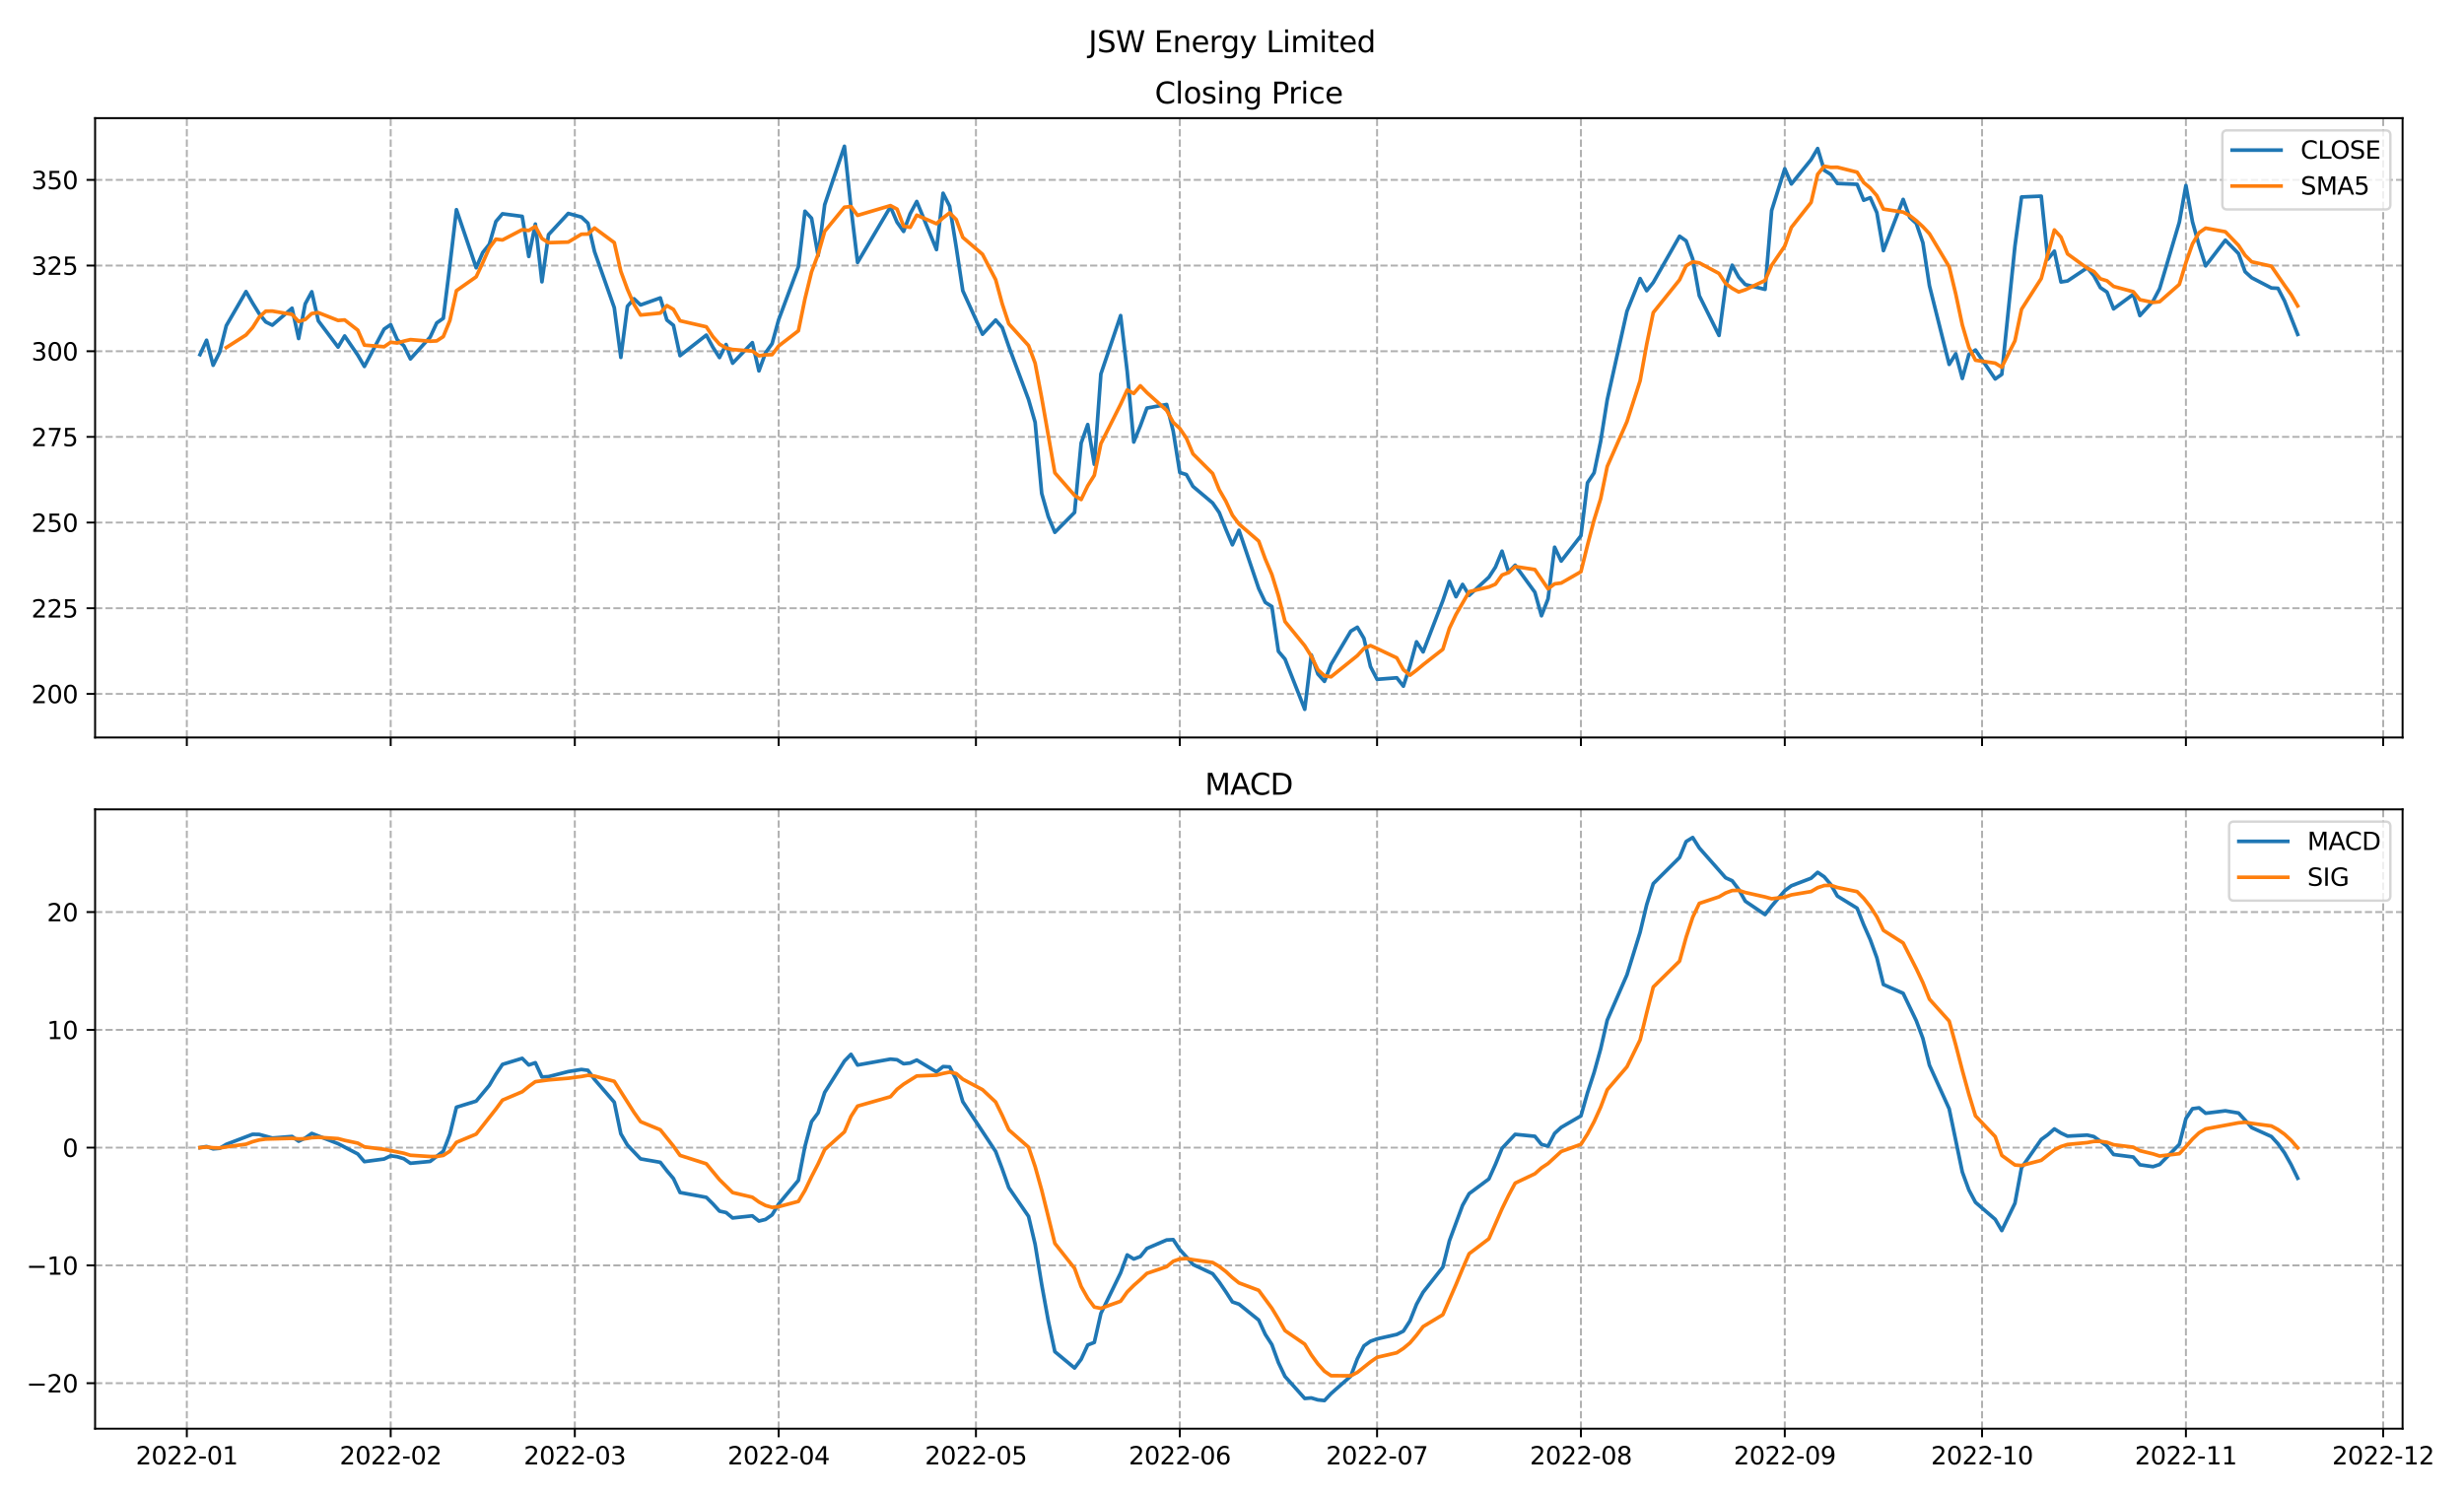 <?xml version="1.0" encoding="utf-8" standalone="no"?>
<!DOCTYPE svg PUBLIC "-//W3C//DTD SVG 1.1//EN"
  "http://www.w3.org/Graphics/SVG/1.1/DTD/svg11.dtd">
<svg xmlns:xlink="http://www.w3.org/1999/xlink" width="1008pt" height="612pt" viewBox="0 0 1008 612" xmlns="http://www.w3.org/2000/svg" version="1.1">
 <defs>
  <style type="text/css">*{stroke-linejoin: round; stroke-linecap: butt}</style>
 </defs>
 <g id="figure_1">
  <g id="patch_1">
   <path d="M 0 612 
L 1008 612 
L 1008 0 
L 0 0 
z
" style="fill: #ffffff"/>
  </g>
  <g id="axes_1">
   <g id="patch_2">
    <path d="M 38.905 301.718 
L 982.876 301.718 
L 982.876 48.332 
L 38.905 48.332 
z
" style="fill: #ffffff"/>
   </g>
   <g id="matplotlib.axis_1">
    <g id="xtick_1">
     <g id="line2d_1">
      <path d="M 76.432 301.718 
L 76.432 48.332 
" clip-path="url(#pa325828140)" style="fill: none; stroke-dasharray: 2.96,1.28; stroke-dashoffset: 0; stroke: #b0b0b0; stroke-width: 0.8"/>
     </g>
     <g id="line2d_2">
      <defs>
       <path id="mb62a721811" d="M 0 0 
L 0 3.5 
" style="stroke: #000000; stroke-width: 0.8"/>
      </defs>
      <g>
       <use xlink:href="#mb62a721811" x="76.432" y="301.718" style="stroke: #000000; stroke-width: 0.8"/>
      </g>
     </g>
    </g>
    <g id="xtick_2">
     <g id="line2d_3">
      <path d="M 159.827 301.718 
L 159.827 48.332 
" clip-path="url(#pa325828140)" style="fill: none; stroke-dasharray: 2.96,1.28; stroke-dashoffset: 0; stroke: #b0b0b0; stroke-width: 0.8"/>
     </g>
     <g id="line2d_4">
      <g>
       <use xlink:href="#mb62a721811" x="159.827" y="301.718" style="stroke: #000000; stroke-width: 0.8"/>
      </g>
     </g>
    </g>
    <g id="xtick_3">
     <g id="line2d_5">
      <path d="M 235.151 301.718 
L 235.151 48.332 
" clip-path="url(#pa325828140)" style="fill: none; stroke-dasharray: 2.96,1.28; stroke-dashoffset: 0; stroke: #b0b0b0; stroke-width: 0.8"/>
     </g>
     <g id="line2d_6">
      <g>
       <use xlink:href="#mb62a721811" x="235.151" y="301.718" style="stroke: #000000; stroke-width: 0.8"/>
      </g>
     </g>
    </g>
    <g id="xtick_4">
     <g id="line2d_7">
      <path d="M 318.545 301.718 
L 318.545 48.332 
" clip-path="url(#pa325828140)" style="fill: none; stroke-dasharray: 2.96,1.28; stroke-dashoffset: 0; stroke: #b0b0b0; stroke-width: 0.8"/>
     </g>
     <g id="line2d_8">
      <g>
       <use xlink:href="#mb62a721811" x="318.545" y="301.718" style="stroke: #000000; stroke-width: 0.8"/>
      </g>
     </g>
    </g>
    <g id="xtick_5">
     <g id="line2d_9">
      <path d="M 399.249 301.718 
L 399.249 48.332 
" clip-path="url(#pa325828140)" style="fill: none; stroke-dasharray: 2.96,1.28; stroke-dashoffset: 0; stroke: #b0b0b0; stroke-width: 0.8"/>
     </g>
     <g id="line2d_10">
      <g>
       <use xlink:href="#mb62a721811" x="399.249" y="301.718" style="stroke: #000000; stroke-width: 0.8"/>
      </g>
     </g>
    </g>
    <g id="xtick_6">
     <g id="line2d_11">
      <path d="M 482.644 301.718 
L 482.644 48.332 
" clip-path="url(#pa325828140)" style="fill: none; stroke-dasharray: 2.96,1.28; stroke-dashoffset: 0; stroke: #b0b0b0; stroke-width: 0.8"/>
     </g>
     <g id="line2d_12">
      <g>
       <use xlink:href="#mb62a721811" x="482.644" y="301.718" style="stroke: #000000; stroke-width: 0.8"/>
      </g>
     </g>
    </g>
    <g id="xtick_7">
     <g id="line2d_13">
      <path d="M 563.348 301.718 
L 563.348 48.332 
" clip-path="url(#pa325828140)" style="fill: none; stroke-dasharray: 2.96,1.28; stroke-dashoffset: 0; stroke: #b0b0b0; stroke-width: 0.8"/>
     </g>
     <g id="line2d_14">
      <g>
       <use xlink:href="#mb62a721811" x="563.348" y="301.718" style="stroke: #000000; stroke-width: 0.8"/>
      </g>
     </g>
    </g>
    <g id="xtick_8">
     <g id="line2d_15">
      <path d="M 646.743 301.718 
L 646.743 48.332 
" clip-path="url(#pa325828140)" style="fill: none; stroke-dasharray: 2.96,1.28; stroke-dashoffset: 0; stroke: #b0b0b0; stroke-width: 0.8"/>
     </g>
     <g id="line2d_16">
      <g>
       <use xlink:href="#mb62a721811" x="646.743" y="301.718" style="stroke: #000000; stroke-width: 0.8"/>
      </g>
     </g>
    </g>
    <g id="xtick_9">
     <g id="line2d_17">
      <path d="M 730.137 301.718 
L 730.137 48.332 
" clip-path="url(#pa325828140)" style="fill: none; stroke-dasharray: 2.96,1.28; stroke-dashoffset: 0; stroke: #b0b0b0; stroke-width: 0.8"/>
     </g>
     <g id="line2d_18">
      <g>
       <use xlink:href="#mb62a721811" x="730.137" y="301.718" style="stroke: #000000; stroke-width: 0.8"/>
      </g>
     </g>
    </g>
    <g id="xtick_10">
     <g id="line2d_19">
      <path d="M 810.841 301.718 
L 810.841 48.332 
" clip-path="url(#pa325828140)" style="fill: none; stroke-dasharray: 2.96,1.28; stroke-dashoffset: 0; stroke: #b0b0b0; stroke-width: 0.8"/>
     </g>
     <g id="line2d_20">
      <g>
       <use xlink:href="#mb62a721811" x="810.841" y="301.718" style="stroke: #000000; stroke-width: 0.8"/>
      </g>
     </g>
    </g>
    <g id="xtick_11">
     <g id="line2d_21">
      <path d="M 894.236 301.718 
L 894.236 48.332 
" clip-path="url(#pa325828140)" style="fill: none; stroke-dasharray: 2.96,1.28; stroke-dashoffset: 0; stroke: #b0b0b0; stroke-width: 0.8"/>
     </g>
     <g id="line2d_22">
      <g>
       <use xlink:href="#mb62a721811" x="894.236" y="301.718" style="stroke: #000000; stroke-width: 0.8"/>
      </g>
     </g>
    </g>
    <g id="xtick_12">
     <g id="line2d_23">
      <path d="M 974.94 301.718 
L 974.94 48.332 
" clip-path="url(#pa325828140)" style="fill: none; stroke-dasharray: 2.96,1.28; stroke-dashoffset: 0; stroke: #b0b0b0; stroke-width: 0.8"/>
     </g>
     <g id="line2d_24">
      <g>
       <use xlink:href="#mb62a721811" x="974.94" y="301.718" style="stroke: #000000; stroke-width: 0.8"/>
      </g>
     </g>
    </g>
   </g>
   <g id="matplotlib.axis_2">
    <g id="ytick_1">
     <g id="line2d_25">
      <path d="M 38.905 283.891 
L 982.876 283.891 
" clip-path="url(#pa325828140)" style="fill: none; stroke-dasharray: 2.96,1.28; stroke-dashoffset: 0; stroke: #b0b0b0; stroke-width: 0.8"/>
     </g>
     <g id="line2d_26">
      <defs>
       <path id="m6c774c3998" d="M 0 0 
L -3.5 0 
" style="stroke: #000000; stroke-width: 0.8"/>
      </defs>
      <g>
       <use xlink:href="#m6c774c3998" x="38.905" y="283.891" style="stroke: #000000; stroke-width: 0.8"/>
      </g>
     </g>
     <g id="text_1">
      <!-- 200 -->
      <g transform="translate(12.817 287.69)scale(0.1 -0.1)">
       <defs>
        <path id="DejaVuSans-32" d="M 1228 531 
L 3431 531 
L 3431 0 
L 469 0 
L 469 531 
Q 828 903 1448 1529 
Q 2069 2156 2228 2338 
Q 2531 2678 2651 2914 
Q 2772 3150 2772 3378 
Q 2772 3750 2511 3984 
Q 2250 4219 1831 4219 
Q 1534 4219 1204 4116 
Q 875 4013 500 3803 
L 500 4441 
Q 881 4594 1212 4672 
Q 1544 4750 1819 4750 
Q 2544 4750 2975 4387 
Q 3406 4025 3406 3419 
Q 3406 3131 3298 2873 
Q 3191 2616 2906 2266 
Q 2828 2175 2409 1742 
Q 1991 1309 1228 531 
z
" transform="scale(0.016)"/>
        <path id="DejaVuSans-30" d="M 2034 4250 
Q 1547 4250 1301 3770 
Q 1056 3291 1056 2328 
Q 1056 1369 1301 889 
Q 1547 409 2034 409 
Q 2525 409 2770 889 
Q 3016 1369 3016 2328 
Q 3016 3291 2770 3770 
Q 2525 4250 2034 4250 
z
M 2034 4750 
Q 2819 4750 3233 4129 
Q 3647 3509 3647 2328 
Q 3647 1150 3233 529 
Q 2819 -91 2034 -91 
Q 1250 -91 836 529 
Q 422 1150 422 2328 
Q 422 3509 836 4129 
Q 1250 4750 2034 4750 
z
" transform="scale(0.016)"/>
       </defs>
       <use xlink:href="#DejaVuSans-32"/>
       <use xlink:href="#DejaVuSans-30" x="63.623"/>
       <use xlink:href="#DejaVuSans-30" x="127.246"/>
      </g>
     </g>
    </g>
    <g id="ytick_2">
     <g id="line2d_27">
      <path d="M 38.905 248.841 
L 982.876 248.841 
" clip-path="url(#pa325828140)" style="fill: none; stroke-dasharray: 2.96,1.28; stroke-dashoffset: 0; stroke: #b0b0b0; stroke-width: 0.8"/>
     </g>
     <g id="line2d_28">
      <g>
       <use xlink:href="#m6c774c3998" x="38.905" y="248.841" style="stroke: #000000; stroke-width: 0.8"/>
      </g>
     </g>
     <g id="text_2">
      <!-- 225 -->
      <g transform="translate(12.817 252.64)scale(0.1 -0.1)">
       <defs>
        <path id="DejaVuSans-35" d="M 691 4666 
L 3169 4666 
L 3169 4134 
L 1269 4134 
L 1269 2991 
Q 1406 3038 1543 3061 
Q 1681 3084 1819 3084 
Q 2600 3084 3056 2656 
Q 3513 2228 3513 1497 
Q 3513 744 3044 326 
Q 2575 -91 1722 -91 
Q 1428 -91 1123 -41 
Q 819 9 494 109 
L 494 744 
Q 775 591 1075 516 
Q 1375 441 1709 441 
Q 2250 441 2565 725 
Q 2881 1009 2881 1497 
Q 2881 1984 2565 2268 
Q 2250 2553 1709 2553 
Q 1456 2553 1204 2497 
Q 953 2441 691 2322 
L 691 4666 
z
" transform="scale(0.016)"/>
       </defs>
       <use xlink:href="#DejaVuSans-32"/>
       <use xlink:href="#DejaVuSans-32" x="63.623"/>
       <use xlink:href="#DejaVuSans-35" x="127.246"/>
      </g>
     </g>
    </g>
    <g id="ytick_3">
     <g id="line2d_29">
      <path d="M 38.905 213.791 
L 982.876 213.791 
" clip-path="url(#pa325828140)" style="fill: none; stroke-dasharray: 2.96,1.28; stroke-dashoffset: 0; stroke: #b0b0b0; stroke-width: 0.8"/>
     </g>
     <g id="line2d_30">
      <g>
       <use xlink:href="#m6c774c3998" x="38.905" y="213.791" style="stroke: #000000; stroke-width: 0.8"/>
      </g>
     </g>
     <g id="text_3">
      <!-- 250 -->
      <g transform="translate(12.817 217.59)scale(0.1 -0.1)">
       <use xlink:href="#DejaVuSans-32"/>
       <use xlink:href="#DejaVuSans-35" x="63.623"/>
       <use xlink:href="#DejaVuSans-30" x="127.246"/>
      </g>
     </g>
    </g>
    <g id="ytick_4">
     <g id="line2d_31">
      <path d="M 38.905 178.74 
L 982.876 178.74 
" clip-path="url(#pa325828140)" style="fill: none; stroke-dasharray: 2.96,1.28; stroke-dashoffset: 0; stroke: #b0b0b0; stroke-width: 0.8"/>
     </g>
     <g id="line2d_32">
      <g>
       <use xlink:href="#m6c774c3998" x="38.905" y="178.74" style="stroke: #000000; stroke-width: 0.8"/>
      </g>
     </g>
     <g id="text_4">
      <!-- 275 -->
      <g transform="translate(12.817 182.539)scale(0.1 -0.1)">
       <defs>
        <path id="DejaVuSans-37" d="M 525 4666 
L 3525 4666 
L 3525 4397 
L 1831 0 
L 1172 0 
L 2766 4134 
L 525 4134 
L 525 4666 
z
" transform="scale(0.016)"/>
       </defs>
       <use xlink:href="#DejaVuSans-32"/>
       <use xlink:href="#DejaVuSans-37" x="63.623"/>
       <use xlink:href="#DejaVuSans-35" x="127.246"/>
      </g>
     </g>
    </g>
    <g id="ytick_5">
     <g id="line2d_33">
      <path d="M 38.905 143.69 
L 982.876 143.69 
" clip-path="url(#pa325828140)" style="fill: none; stroke-dasharray: 2.96,1.28; stroke-dashoffset: 0; stroke: #b0b0b0; stroke-width: 0.8"/>
     </g>
     <g id="line2d_34">
      <g>
       <use xlink:href="#m6c774c3998" x="38.905" y="143.69" style="stroke: #000000; stroke-width: 0.8"/>
      </g>
     </g>
     <g id="text_5">
      <!-- 300 -->
      <g transform="translate(12.817 147.489)scale(0.1 -0.1)">
       <defs>
        <path id="DejaVuSans-33" d="M 2597 2516 
Q 3050 2419 3304 2112 
Q 3559 1806 3559 1356 
Q 3559 666 3084 287 
Q 2609 -91 1734 -91 
Q 1441 -91 1130 -33 
Q 819 25 488 141 
L 488 750 
Q 750 597 1062 519 
Q 1375 441 1716 441 
Q 2309 441 2620 675 
Q 2931 909 2931 1356 
Q 2931 1769 2642 2001 
Q 2353 2234 1838 2234 
L 1294 2234 
L 1294 2753 
L 1863 2753 
Q 2328 2753 2575 2939 
Q 2822 3125 2822 3475 
Q 2822 3834 2567 4026 
Q 2313 4219 1838 4219 
Q 1578 4219 1281 4162 
Q 984 4106 628 3988 
L 628 4550 
Q 988 4650 1302 4700 
Q 1616 4750 1894 4750 
Q 2613 4750 3031 4423 
Q 3450 4097 3450 3541 
Q 3450 3153 3228 2886 
Q 3006 2619 2597 2516 
z
" transform="scale(0.016)"/>
       </defs>
       <use xlink:href="#DejaVuSans-33"/>
       <use xlink:href="#DejaVuSans-30" x="63.623"/>
       <use xlink:href="#DejaVuSans-30" x="127.246"/>
      </g>
     </g>
    </g>
    <g id="ytick_6">
     <g id="line2d_35">
      <path d="M 38.905 108.639 
L 982.876 108.639 
" clip-path="url(#pa325828140)" style="fill: none; stroke-dasharray: 2.96,1.28; stroke-dashoffset: 0; stroke: #b0b0b0; stroke-width: 0.8"/>
     </g>
     <g id="line2d_36">
      <g>
       <use xlink:href="#m6c774c3998" x="38.905" y="108.639" style="stroke: #000000; stroke-width: 0.8"/>
      </g>
     </g>
     <g id="text_6">
      <!-- 325 -->
      <g transform="translate(12.817 112.439)scale(0.1 -0.1)">
       <use xlink:href="#DejaVuSans-33"/>
       <use xlink:href="#DejaVuSans-32" x="63.623"/>
       <use xlink:href="#DejaVuSans-35" x="127.246"/>
      </g>
     </g>
    </g>
    <g id="ytick_7">
     <g id="line2d_37">
      <path d="M 38.905 73.589 
L 982.876 73.589 
" clip-path="url(#pa325828140)" style="fill: none; stroke-dasharray: 2.96,1.28; stroke-dashoffset: 0; stroke: #b0b0b0; stroke-width: 0.8"/>
     </g>
     <g id="line2d_38">
      <g>
       <use xlink:href="#m6c774c3998" x="38.905" y="73.589" style="stroke: #000000; stroke-width: 0.8"/>
      </g>
     </g>
     <g id="text_7">
      <!-- 350 -->
      <g transform="translate(12.817 77.388)scale(0.1 -0.1)">
       <use xlink:href="#DejaVuSans-33"/>
       <use xlink:href="#DejaVuSans-35" x="63.623"/>
       <use xlink:href="#DejaVuSans-30" x="127.246"/>
      </g>
     </g>
    </g>
   </g>
   <g id="line2d_39">
    <path d="M 81.812 145.092 
L 84.503 139.203 
L 87.193 149.438 
L 89.883 144.04 
L 92.573 133.245 
L 100.643 119.295 
L 103.334 123.992 
L 106.024 128.338 
L 108.714 131.703 
L 111.404 133.035 
L 119.474 126.095 
L 122.165 138.502 
L 124.855 124.342 
L 127.545 119.365 
L 130.235 131.282 
L 138.305 142.007 
L 140.996 137.451 
L 146.376 145.302 
L 149.066 149.929 
L 157.137 134.647 
L 159.827 132.824 
L 162.517 138.993 
L 165.207 141.447 
L 167.897 146.844 
L 175.968 137.942 
L 178.658 132.123 
L 181.348 130.231 
L 184.038 108.569 
L 186.728 85.787 
L 194.799 109.551 
L 197.489 103.312 
L 200.179 99.947 
L 202.869 90.624 
L 205.559 87.469 
L 213.63 88.521 
L 216.32 104.924 
L 219.01 91.675 
L 221.7 115.299 
L 224.39 96.021 
L 232.461 87.329 
L 237.841 88.801 
L 240.531 91.325 
L 243.221 102.961 
L 251.292 125.884 
L 253.982 146.213 
L 256.672 125.323 
L 259.362 122.239 
L 262.052 124.763 
L 270.123 121.889 
L 272.813 130.932 
L 275.503 133.105 
L 278.193 145.512 
L 288.954 137.1 
L 291.644 142.078 
L 294.334 146.284 
L 297.024 140.956 
L 299.714 148.597 
L 307.785 140.185 
L 310.475 151.751 
L 313.165 144.391 
L 315.855 140.605 
L 318.545 130.791 
L 326.616 109.13 
L 329.306 86.418 
L 331.996 89.292 
L 334.686 104.574 
L 337.376 83.754 
L 345.447 59.849 
L 348.137 85.016 
L 350.827 107.378 
L 364.278 84.595 
L 366.968 90.904 
L 369.658 94.689 
L 372.348 87.469 
L 375.038 82.422 
L 383.109 102.12 
L 385.799 79.057 
L 388.489 84.385 
L 391.179 101.069 
L 393.869 118.944 
L 401.94 136.75 
L 407.32 130.932 
L 410.01 134.016 
L 412.7 141.797 
L 420.771 163.458 
L 423.461 172.782 
L 426.151 201.873 
L 428.841 211.337 
L 431.531 217.786 
L 439.602 209.655 
L 442.292 181.264 
L 444.982 173.693 
L 447.672 189.956 
L 450.362 153.013 
L 458.433 129.109 
L 461.123 151.962 
L 463.813 180.843 
L 466.503 174.254 
L 469.193 166.963 
L 477.264 165.491 
L 479.954 176.427 
L 482.644 193.321 
L 485.334 194.162 
L 488.024 198.999 
L 496.095 205.799 
L 498.785 209.725 
L 501.475 216.524 
L 504.165 222.904 
L 506.855 216.945 
L 514.926 240.779 
L 517.616 246.457 
L 520.306 248.14 
L 522.996 266.506 
L 525.686 269.661 
L 533.757 290.2 
L 536.447 267.978 
L 539.137 275.76 
L 541.827 278.774 
L 544.517 271.834 
L 552.588 258.234 
L 555.278 256.622 
L 557.968 261.179 
L 560.658 272.745 
L 563.348 277.933 
L 571.419 277.302 
L 574.109 280.737 
L 576.799 272.465 
L 579.489 262.581 
L 582.179 266.717 
L 590.25 245.756 
L 592.94 237.835 
L 595.63 244.144 
L 598.32 239.097 
L 601.01 243.583 
L 609.081 236.153 
L 611.771 232.017 
L 614.461 225.497 
L 617.151 234.05 
L 619.841 231.246 
L 627.912 242.322 
L 630.602 251.925 
L 633.292 244.985 
L 635.982 223.885 
L 638.672 229.563 
L 646.743 219.188 
L 649.433 197.527 
L 652.123 193.461 
L 654.813 180.563 
L 657.503 163.598 
L 665.574 127.356 
L 670.954 113.967 
L 673.644 118.944 
L 676.334 115.579 
L 687.095 96.652 
L 689.785 98.545 
L 692.475 105.976 
L 695.165 120.977 
L 703.236 137.241 
L 705.926 117.122 
L 708.616 108.499 
L 711.306 113.406 
L 713.996 116.421 
L 722.067 118.383 
L 724.757 86.137 
L 730.137 69.033 
L 732.827 75.272 
L 740.898 65.317 
L 743.588 60.761 
L 746.278 69.664 
L 748.968 71.346 
L 751.658 75.061 
L 759.729 75.412 
L 762.419 81.931 
L 765.109 80.88 
L 767.799 86.978 
L 770.489 102.541 
L 778.56 81.581 
L 781.25 88.941 
L 783.94 91.395 
L 786.63 99.316 
L 789.32 116.911 
L 797.391 149.088 
L 800.081 144.741 
L 802.771 154.836 
L 805.461 145.022 
L 808.151 143.199 
L 816.222 155.046 
L 818.912 153.153 
L 824.292 100.718 
L 826.982 80.599 
L 835.053 80.249 
L 837.743 106.046 
L 840.433 102.751 
L 843.123 115.369 
L 845.813 114.949 
L 853.884 109.551 
L 856.574 112.775 
L 859.264 117.682 
L 861.954 119.505 
L 864.644 126.375 
L 872.715 120.416 
L 875.405 129.109 
L 880.785 123.22 
L 883.475 118.103 
L 891.546 90.904 
L 894.236 75.902 
L 896.926 90.764 
L 899.616 100.368 
L 902.306 108.78 
L 910.377 98.265 
L 915.757 103.732 
L 918.447 111.163 
L 921.137 113.617 
L 929.208 117.823 
L 931.898 117.963 
L 934.588 123.15 
L 939.968 136.82 
L 939.968 136.82 
" clip-path="url(#pa325828140)" style="fill: none; stroke: #1f77b4; stroke-width: 1.5; stroke-linecap: square"/>
   </g>
   <g id="line2d_40">
    <path d="M 92.573 142.204 
L 100.643 137.044 
L 103.334 134.002 
L 106.024 129.782 
L 108.714 127.314 
L 111.404 127.272 
L 119.474 128.632 
L 122.165 131.534 
L 124.855 130.735 
L 127.545 128.268 
L 130.235 127.917 
L 138.305 131.1 
L 140.996 130.889 
L 146.376 135.081 
L 149.066 141.194 
L 157.137 141.867 
L 159.827 140.031 
L 162.517 140.339 
L 165.207 139.568 
L 167.897 138.951 
L 175.968 139.61 
L 178.658 139.47 
L 181.348 137.717 
L 184.038 131.142 
L 186.728 118.93 
L 194.799 113.252 
L 197.489 107.49 
L 200.179 101.433 
L 202.869 97.844 
L 205.559 98.18 
L 213.63 93.974 
L 216.32 94.297 
L 219.01 92.643 
L 221.7 97.578 
L 224.39 99.288 
L 232.461 99.05 
L 237.841 95.825 
L 240.531 95.755 
L 243.221 93.287 
L 251.292 99.26 
L 253.982 111.037 
L 256.672 118.341 
L 259.362 124.524 
L 262.052 128.885 
L 270.123 128.085 
L 272.813 125.029 
L 275.503 126.585 
L 278.193 131.24 
L 288.954 133.708 
L 291.644 137.745 
L 294.334 140.816 
L 297.024 142.386 
L 299.714 143.003 
L 307.785 143.62 
L 310.475 145.555 
L 313.165 145.176 
L 315.855 145.106 
L 318.545 141.545 
L 326.616 135.334 
L 329.306 122.267 
L 331.996 111.247 
L 334.686 104.041 
L 337.376 94.633 
L 345.447 84.777 
L 348.137 84.497 
L 350.827 88.114 
L 364.278 84.118 
L 366.968 85.548 
L 369.658 92.516 
L 372.348 93.007 
L 375.038 88.016 
L 383.109 91.521 
L 385.799 89.152 
L 388.489 87.091 
L 391.179 89.81 
L 393.869 97.115 
L 401.94 104.041 
L 407.32 114.416 
L 410.01 124.342 
L 412.7 132.488 
L 420.771 141.391 
L 423.461 148.597 
L 426.151 162.785 
L 431.531 193.447 
L 439.602 202.687 
L 442.292 204.383 
L 444.982 198.747 
L 447.672 194.471 
L 450.362 181.516 
L 458.433 165.407 
L 461.123 159.547 
L 463.813 160.977 
L 466.503 157.836 
L 469.193 160.626 
L 477.264 167.903 
L 479.954 172.796 
L 482.644 175.291 
L 485.334 179.273 
L 488.024 185.68 
L 496.095 193.742 
L 498.785 200.401 
L 501.475 205.042 
L 504.165 210.79 
L 506.855 214.379 
L 514.926 221.375 
L 517.616 228.722 
L 520.306 235.045 
L 522.996 243.766 
L 525.686 254.309 
L 533.757 264.193 
L 536.447 268.497 
L 539.137 274.021 
L 541.827 276.475 
L 544.517 276.909 
L 555.278 268.245 
L 557.968 265.329 
L 560.658 264.123 
L 563.348 265.343 
L 571.419 269.156 
L 574.109 273.979 
L 576.799 276.236 
L 579.489 274.203 
L 582.179 271.96 
L 590.25 265.651 
L 592.94 257.071 
L 595.63 251.407 
L 601.01 242.083 
L 609.081 240.162 
L 611.771 238.999 
L 614.461 235.269 
L 617.151 234.26 
L 619.841 231.792 
L 627.912 233.026 
L 633.292 240.905 
L 635.982 238.873 
L 638.672 238.536 
L 646.743 233.909 
L 649.433 223.03 
L 652.123 212.725 
L 654.813 204.061 
L 657.503 190.868 
L 665.574 172.501 
L 670.954 155.789 
L 673.644 140.886 
L 676.334 127.889 
L 687.095 114.5 
L 689.785 108.738 
L 692.475 107.139 
L 695.165 107.546 
L 703.236 111.878 
L 705.926 115.972 
L 708.616 117.963 
L 711.306 119.449 
L 713.996 118.538 
L 722.067 114.766 
L 724.757 108.569 
L 730.137 100.676 
L 732.827 93.049 
L 740.898 82.828 
L 743.588 71.304 
L 746.278 68.009 
L 748.968 68.472 
L 751.658 68.43 
L 759.729 70.449 
L 762.419 74.683 
L 765.109 76.926 
L 767.799 80.052 
L 770.489 85.548 
L 778.56 86.782 
L 781.25 88.184 
L 783.94 90.287 
L 786.63 92.755 
L 789.32 95.629 
L 797.391 109.13 
L 800.081 120.29 
L 802.771 132.978 
L 805.461 142.12 
L 808.151 147.377 
L 816.222 148.569 
L 818.912 150.251 
L 824.292 139.428 
L 826.982 126.543 
L 835.053 113.953 
L 840.433 94.073 
L 843.123 97.003 
L 845.813 103.873 
L 853.884 109.733 
L 856.574 111.079 
L 859.264 114.065 
L 861.954 114.892 
L 864.644 117.178 
L 872.715 119.351 
L 875.405 122.618 
L 880.785 123.725 
L 883.475 123.445 
L 891.546 116.351 
L 894.236 107.448 
L 896.926 99.779 
L 899.616 95.208 
L 902.306 93.344 
L 910.377 94.816 
L 915.757 100.382 
L 918.447 104.461 
L 921.137 107.111 
L 929.208 108.92 
L 934.588 116.743 
L 937.278 120.515 
L 939.968 125.155 
L 939.968 125.155 
" clip-path="url(#pa325828140)" style="fill: none; stroke: #ff7f0e; stroke-width: 1.5; stroke-linecap: square"/>
   </g>
   <g id="patch_3">
    <path d="M 38.905 301.718 
L 38.905 48.332 
" style="fill: none; stroke: #000000; stroke-width: 0.8; stroke-linejoin: miter; stroke-linecap: square"/>
   </g>
   <g id="patch_4">
    <path d="M 982.876 301.718 
L 982.876 48.332 
" style="fill: none; stroke: #000000; stroke-width: 0.8; stroke-linejoin: miter; stroke-linecap: square"/>
   </g>
   <g id="patch_5">
    <path d="M 38.905 301.718 
L 982.876 301.718 
" style="fill: none; stroke: #000000; stroke-width: 0.8; stroke-linejoin: miter; stroke-linecap: square"/>
   </g>
   <g id="patch_6">
    <path d="M 38.905 48.332 
L 982.876 48.332 
" style="fill: none; stroke: #000000; stroke-width: 0.8; stroke-linejoin: miter; stroke-linecap: square"/>
   </g>
   <g id="text_8">
    <!-- Closing Price -->
    <g transform="translate(472.414 42.332)scale(0.12 -0.12)">
     <defs>
      <path id="DejaVuSans-43" d="M 4122 4306 
L 4122 3641 
Q 3803 3938 3442 4084 
Q 3081 4231 2675 4231 
Q 1875 4231 1450 3742 
Q 1025 3253 1025 2328 
Q 1025 1406 1450 917 
Q 1875 428 2675 428 
Q 3081 428 3442 575 
Q 3803 722 4122 1019 
L 4122 359 
Q 3791 134 3420 21 
Q 3050 -91 2638 -91 
Q 1578 -91 968 557 
Q 359 1206 359 2328 
Q 359 3453 968 4101 
Q 1578 4750 2638 4750 
Q 3056 4750 3426 4639 
Q 3797 4528 4122 4306 
z
" transform="scale(0.016)"/>
      <path id="DejaVuSans-6c" d="M 603 4863 
L 1178 4863 
L 1178 0 
L 603 0 
L 603 4863 
z
" transform="scale(0.016)"/>
      <path id="DejaVuSans-6f" d="M 1959 3097 
Q 1497 3097 1228 2736 
Q 959 2375 959 1747 
Q 959 1119 1226 758 
Q 1494 397 1959 397 
Q 2419 397 2687 759 
Q 2956 1122 2956 1747 
Q 2956 2369 2687 2733 
Q 2419 3097 1959 3097 
z
M 1959 3584 
Q 2709 3584 3137 3096 
Q 3566 2609 3566 1747 
Q 3566 888 3137 398 
Q 2709 -91 1959 -91 
Q 1206 -91 779 398 
Q 353 888 353 1747 
Q 353 2609 779 3096 
Q 1206 3584 1959 3584 
z
" transform="scale(0.016)"/>
      <path id="DejaVuSans-73" d="M 2834 3397 
L 2834 2853 
Q 2591 2978 2328 3040 
Q 2066 3103 1784 3103 
Q 1356 3103 1142 2972 
Q 928 2841 928 2578 
Q 928 2378 1081 2264 
Q 1234 2150 1697 2047 
L 1894 2003 
Q 2506 1872 2764 1633 
Q 3022 1394 3022 966 
Q 3022 478 2636 193 
Q 2250 -91 1575 -91 
Q 1294 -91 989 -36 
Q 684 19 347 128 
L 347 722 
Q 666 556 975 473 
Q 1284 391 1588 391 
Q 1994 391 2212 530 
Q 2431 669 2431 922 
Q 2431 1156 2273 1281 
Q 2116 1406 1581 1522 
L 1381 1569 
Q 847 1681 609 1914 
Q 372 2147 372 2553 
Q 372 3047 722 3315 
Q 1072 3584 1716 3584 
Q 2034 3584 2315 3537 
Q 2597 3491 2834 3397 
z
" transform="scale(0.016)"/>
      <path id="DejaVuSans-69" d="M 603 3500 
L 1178 3500 
L 1178 0 
L 603 0 
L 603 3500 
z
M 603 4863 
L 1178 4863 
L 1178 4134 
L 603 4134 
L 603 4863 
z
" transform="scale(0.016)"/>
      <path id="DejaVuSans-6e" d="M 3513 2113 
L 3513 0 
L 2938 0 
L 2938 2094 
Q 2938 2591 2744 2837 
Q 2550 3084 2163 3084 
Q 1697 3084 1428 2787 
Q 1159 2491 1159 1978 
L 1159 0 
L 581 0 
L 581 3500 
L 1159 3500 
L 1159 2956 
Q 1366 3272 1645 3428 
Q 1925 3584 2291 3584 
Q 2894 3584 3203 3211 
Q 3513 2838 3513 2113 
z
" transform="scale(0.016)"/>
      <path id="DejaVuSans-67" d="M 2906 1791 
Q 2906 2416 2648 2759 
Q 2391 3103 1925 3103 
Q 1463 3103 1205 2759 
Q 947 2416 947 1791 
Q 947 1169 1205 825 
Q 1463 481 1925 481 
Q 2391 481 2648 825 
Q 2906 1169 2906 1791 
z
M 3481 434 
Q 3481 -459 3084 -895 
Q 2688 -1331 1869 -1331 
Q 1566 -1331 1297 -1286 
Q 1028 -1241 775 -1147 
L 775 -588 
Q 1028 -725 1275 -790 
Q 1522 -856 1778 -856 
Q 2344 -856 2625 -561 
Q 2906 -266 2906 331 
L 2906 616 
Q 2728 306 2450 153 
Q 2172 0 1784 0 
Q 1141 0 747 490 
Q 353 981 353 1791 
Q 353 2603 747 3093 
Q 1141 3584 1784 3584 
Q 2172 3584 2450 3431 
Q 2728 3278 2906 2969 
L 2906 3500 
L 3481 3500 
L 3481 434 
z
" transform="scale(0.016)"/>
      <path id="DejaVuSans-20" transform="scale(0.016)"/>
      <path id="DejaVuSans-50" d="M 1259 4147 
L 1259 2394 
L 2053 2394 
Q 2494 2394 2734 2622 
Q 2975 2850 2975 3272 
Q 2975 3691 2734 3919 
Q 2494 4147 2053 4147 
L 1259 4147 
z
M 628 4666 
L 2053 4666 
Q 2838 4666 3239 4311 
Q 3641 3956 3641 3272 
Q 3641 2581 3239 2228 
Q 2838 1875 2053 1875 
L 1259 1875 
L 1259 0 
L 628 0 
L 628 4666 
z
" transform="scale(0.016)"/>
      <path id="DejaVuSans-72" d="M 2631 2963 
Q 2534 3019 2420 3045 
Q 2306 3072 2169 3072 
Q 1681 3072 1420 2755 
Q 1159 2438 1159 1844 
L 1159 0 
L 581 0 
L 581 3500 
L 1159 3500 
L 1159 2956 
Q 1341 3275 1631 3429 
Q 1922 3584 2338 3584 
Q 2397 3584 2469 3576 
Q 2541 3569 2628 3553 
L 2631 2963 
z
" transform="scale(0.016)"/>
      <path id="DejaVuSans-63" d="M 3122 3366 
L 3122 2828 
Q 2878 2963 2633 3030 
Q 2388 3097 2138 3097 
Q 1578 3097 1268 2742 
Q 959 2388 959 1747 
Q 959 1106 1268 751 
Q 1578 397 2138 397 
Q 2388 397 2633 464 
Q 2878 531 3122 666 
L 3122 134 
Q 2881 22 2623 -34 
Q 2366 -91 2075 -91 
Q 1284 -91 818 406 
Q 353 903 353 1747 
Q 353 2603 823 3093 
Q 1294 3584 2113 3584 
Q 2378 3584 2631 3529 
Q 2884 3475 3122 3366 
z
" transform="scale(0.016)"/>
      <path id="DejaVuSans-65" d="M 3597 1894 
L 3597 1613 
L 953 1613 
Q 991 1019 1311 708 
Q 1631 397 2203 397 
Q 2534 397 2845 478 
Q 3156 559 3463 722 
L 3463 178 
Q 3153 47 2828 -22 
Q 2503 -91 2169 -91 
Q 1331 -91 842 396 
Q 353 884 353 1716 
Q 353 2575 817 3079 
Q 1281 3584 2069 3584 
Q 2775 3584 3186 3129 
Q 3597 2675 3597 1894 
z
M 3022 2063 
Q 3016 2534 2758 2815 
Q 2500 3097 2075 3097 
Q 1594 3097 1305 2825 
Q 1016 2553 972 2059 
L 3022 2063 
z
" transform="scale(0.016)"/>
     </defs>
     <use xlink:href="#DejaVuSans-43"/>
     <use xlink:href="#DejaVuSans-6c" x="69.824"/>
     <use xlink:href="#DejaVuSans-6f" x="97.607"/>
     <use xlink:href="#DejaVuSans-73" x="158.789"/>
     <use xlink:href="#DejaVuSans-69" x="210.889"/>
     <use xlink:href="#DejaVuSans-6e" x="238.672"/>
     <use xlink:href="#DejaVuSans-67" x="302.051"/>
     <use xlink:href="#DejaVuSans-20" x="365.527"/>
     <use xlink:href="#DejaVuSans-50" x="397.314"/>
     <use xlink:href="#DejaVuSans-72" x="455.867"/>
     <use xlink:href="#DejaVuSans-69" x="496.98"/>
     <use xlink:href="#DejaVuSans-63" x="524.764"/>
     <use xlink:href="#DejaVuSans-65" x="579.744"/>
    </g>
   </g>
   <g id="legend_1">
    <g id="patch_7">
     <path d="M 911.145 85.688 
L 975.876 85.688 
Q 977.876 85.688 977.876 83.688 
L 977.876 55.332 
Q 977.876 53.332 975.876 53.332 
L 911.145 53.332 
Q 909.145 53.332 909.145 55.332 
L 909.145 83.688 
Q 909.145 85.688 911.145 85.688 
z
" style="fill: #ffffff; opacity: 0.8; stroke: #cccccc; stroke-linejoin: miter"/>
    </g>
    <g id="line2d_41">
     <path d="M 913.145 61.43 
L 923.145 61.43 
L 933.145 61.43 
" style="fill: none; stroke: #1f77b4; stroke-width: 1.5; stroke-linecap: square"/>
    </g>
    <g id="text_9">
     <!-- CLOSE -->
     <g transform="translate(941.145 64.93)scale(0.1 -0.1)">
      <defs>
       <path id="DejaVuSans-4c" d="M 628 4666 
L 1259 4666 
L 1259 531 
L 3531 531 
L 3531 0 
L 628 0 
L 628 4666 
z
" transform="scale(0.016)"/>
       <path id="DejaVuSans-4f" d="M 2522 4238 
Q 1834 4238 1429 3725 
Q 1025 3213 1025 2328 
Q 1025 1447 1429 934 
Q 1834 422 2522 422 
Q 3209 422 3611 934 
Q 4013 1447 4013 2328 
Q 4013 3213 3611 3725 
Q 3209 4238 2522 4238 
z
M 2522 4750 
Q 3503 4750 4090 4092 
Q 4678 3434 4678 2328 
Q 4678 1225 4090 567 
Q 3503 -91 2522 -91 
Q 1538 -91 948 565 
Q 359 1222 359 2328 
Q 359 3434 948 4092 
Q 1538 4750 2522 4750 
z
" transform="scale(0.016)"/>
       <path id="DejaVuSans-53" d="M 3425 4513 
L 3425 3897 
Q 3066 4069 2747 4153 
Q 2428 4238 2131 4238 
Q 1616 4238 1336 4038 
Q 1056 3838 1056 3469 
Q 1056 3159 1242 3001 
Q 1428 2844 1947 2747 
L 2328 2669 
Q 3034 2534 3370 2195 
Q 3706 1856 3706 1288 
Q 3706 609 3251 259 
Q 2797 -91 1919 -91 
Q 1588 -91 1214 -16 
Q 841 59 441 206 
L 441 856 
Q 825 641 1194 531 
Q 1563 422 1919 422 
Q 2459 422 2753 634 
Q 3047 847 3047 1241 
Q 3047 1584 2836 1778 
Q 2625 1972 2144 2069 
L 1759 2144 
Q 1053 2284 737 2584 
Q 422 2884 422 3419 
Q 422 4038 858 4394 
Q 1294 4750 2059 4750 
Q 2388 4750 2728 4690 
Q 3069 4631 3425 4513 
z
" transform="scale(0.016)"/>
       <path id="DejaVuSans-45" d="M 628 4666 
L 3578 4666 
L 3578 4134 
L 1259 4134 
L 1259 2753 
L 3481 2753 
L 3481 2222 
L 1259 2222 
L 1259 531 
L 3634 531 
L 3634 0 
L 628 0 
L 628 4666 
z
" transform="scale(0.016)"/>
      </defs>
      <use xlink:href="#DejaVuSans-43"/>
      <use xlink:href="#DejaVuSans-4c" x="69.824"/>
      <use xlink:href="#DejaVuSans-4f" x="121.912"/>
      <use xlink:href="#DejaVuSans-53" x="200.623"/>
      <use xlink:href="#DejaVuSans-45" x="264.1"/>
     </g>
    </g>
    <g id="line2d_42">
     <path d="M 913.145 76.108 
L 923.145 76.108 
L 933.145 76.108 
" style="fill: none; stroke: #ff7f0e; stroke-width: 1.5; stroke-linecap: square"/>
    </g>
    <g id="text_10">
     <!-- SMA5 -->
     <g transform="translate(941.145 79.608)scale(0.1 -0.1)">
      <defs>
       <path id="DejaVuSans-4d" d="M 628 4666 
L 1569 4666 
L 2759 1491 
L 3956 4666 
L 4897 4666 
L 4897 0 
L 4281 0 
L 4281 4097 
L 3078 897 
L 2444 897 
L 1241 4097 
L 1241 0 
L 628 0 
L 628 4666 
z
" transform="scale(0.016)"/>
       <path id="DejaVuSans-41" d="M 2188 4044 
L 1331 1722 
L 3047 1722 
L 2188 4044 
z
M 1831 4666 
L 2547 4666 
L 4325 0 
L 3669 0 
L 3244 1197 
L 1141 1197 
L 716 0 
L 50 0 
L 1831 4666 
z
" transform="scale(0.016)"/>
      </defs>
      <use xlink:href="#DejaVuSans-53"/>
      <use xlink:href="#DejaVuSans-4d" x="63.477"/>
      <use xlink:href="#DejaVuSans-41" x="149.756"/>
      <use xlink:href="#DejaVuSans-35" x="218.164"/>
     </g>
    </g>
   </g>
  </g>
  <g id="axes_2">
   <g id="patch_8">
    <path d="M 38.905 584.522 
L 982.876 584.522 
L 982.876 331.136 
L 38.905 331.136 
z
" style="fill: #ffffff"/>
   </g>
   <g id="matplotlib.axis_3">
    <g id="xtick_13">
     <g id="line2d_43">
      <path d="M 76.432 584.522 
L 76.432 331.136 
" clip-path="url(#p21e0ec72b6)" style="fill: none; stroke-dasharray: 2.96,1.28; stroke-dashoffset: 0; stroke: #b0b0b0; stroke-width: 0.8"/>
     </g>
     <g id="line2d_44">
      <g>
       <use xlink:href="#mb62a721811" x="76.432" y="584.522" style="stroke: #000000; stroke-width: 0.8"/>
      </g>
     </g>
     <g id="text_11">
      <!-- 2022-01 -->
      <g transform="translate(55.541 599.12)scale(0.1 -0.1)">
       <defs>
        <path id="DejaVuSans-2d" d="M 313 2009 
L 1997 2009 
L 1997 1497 
L 313 1497 
L 313 2009 
z
" transform="scale(0.016)"/>
        <path id="DejaVuSans-31" d="M 794 531 
L 1825 531 
L 1825 4091 
L 703 3866 
L 703 4441 
L 1819 4666 
L 2450 4666 
L 2450 531 
L 3481 531 
L 3481 0 
L 794 0 
L 794 531 
z
" transform="scale(0.016)"/>
       </defs>
       <use xlink:href="#DejaVuSans-32"/>
       <use xlink:href="#DejaVuSans-30" x="63.623"/>
       <use xlink:href="#DejaVuSans-32" x="127.246"/>
       <use xlink:href="#DejaVuSans-32" x="190.869"/>
       <use xlink:href="#DejaVuSans-2d" x="254.492"/>
       <use xlink:href="#DejaVuSans-30" x="290.576"/>
       <use xlink:href="#DejaVuSans-31" x="354.199"/>
      </g>
     </g>
    </g>
    <g id="xtick_14">
     <g id="line2d_45">
      <path d="M 159.827 584.522 
L 159.827 331.136 
" clip-path="url(#p21e0ec72b6)" style="fill: none; stroke-dasharray: 2.96,1.28; stroke-dashoffset: 0; stroke: #b0b0b0; stroke-width: 0.8"/>
     </g>
     <g id="line2d_46">
      <g>
       <use xlink:href="#mb62a721811" x="159.827" y="584.522" style="stroke: #000000; stroke-width: 0.8"/>
      </g>
     </g>
     <g id="text_12">
      <!-- 2022-02 -->
      <g transform="translate(138.935 599.12)scale(0.1 -0.1)">
       <use xlink:href="#DejaVuSans-32"/>
       <use xlink:href="#DejaVuSans-30" x="63.623"/>
       <use xlink:href="#DejaVuSans-32" x="127.246"/>
       <use xlink:href="#DejaVuSans-32" x="190.869"/>
       <use xlink:href="#DejaVuSans-2d" x="254.492"/>
       <use xlink:href="#DejaVuSans-30" x="290.576"/>
       <use xlink:href="#DejaVuSans-32" x="354.199"/>
      </g>
     </g>
    </g>
    <g id="xtick_15">
     <g id="line2d_47">
      <path d="M 235.151 584.522 
L 235.151 331.136 
" clip-path="url(#p21e0ec72b6)" style="fill: none; stroke-dasharray: 2.96,1.28; stroke-dashoffset: 0; stroke: #b0b0b0; stroke-width: 0.8"/>
     </g>
     <g id="line2d_48">
      <g>
       <use xlink:href="#mb62a721811" x="235.151" y="584.522" style="stroke: #000000; stroke-width: 0.8"/>
      </g>
     </g>
     <g id="text_13">
      <!-- 2022-03 -->
      <g transform="translate(214.259 599.12)scale(0.1 -0.1)">
       <use xlink:href="#DejaVuSans-32"/>
       <use xlink:href="#DejaVuSans-30" x="63.623"/>
       <use xlink:href="#DejaVuSans-32" x="127.246"/>
       <use xlink:href="#DejaVuSans-32" x="190.869"/>
       <use xlink:href="#DejaVuSans-2d" x="254.492"/>
       <use xlink:href="#DejaVuSans-30" x="290.576"/>
       <use xlink:href="#DejaVuSans-33" x="354.199"/>
      </g>
     </g>
    </g>
    <g id="xtick_16">
     <g id="line2d_49">
      <path d="M 318.545 584.522 
L 318.545 331.136 
" clip-path="url(#p21e0ec72b6)" style="fill: none; stroke-dasharray: 2.96,1.28; stroke-dashoffset: 0; stroke: #b0b0b0; stroke-width: 0.8"/>
     </g>
     <g id="line2d_50">
      <g>
       <use xlink:href="#mb62a721811" x="318.545" y="584.522" style="stroke: #000000; stroke-width: 0.8"/>
      </g>
     </g>
     <g id="text_14">
      <!-- 2022-04 -->
      <g transform="translate(297.654 599.12)scale(0.1 -0.1)">
       <defs>
        <path id="DejaVuSans-34" d="M 2419 4116 
L 825 1625 
L 2419 1625 
L 2419 4116 
z
M 2253 4666 
L 3047 4666 
L 3047 1625 
L 3713 1625 
L 3713 1100 
L 3047 1100 
L 3047 0 
L 2419 0 
L 2419 1100 
L 313 1100 
L 313 1709 
L 2253 4666 
z
" transform="scale(0.016)"/>
       </defs>
       <use xlink:href="#DejaVuSans-32"/>
       <use xlink:href="#DejaVuSans-30" x="63.623"/>
       <use xlink:href="#DejaVuSans-32" x="127.246"/>
       <use xlink:href="#DejaVuSans-32" x="190.869"/>
       <use xlink:href="#DejaVuSans-2d" x="254.492"/>
       <use xlink:href="#DejaVuSans-30" x="290.576"/>
       <use xlink:href="#DejaVuSans-34" x="354.199"/>
      </g>
     </g>
    </g>
    <g id="xtick_17">
     <g id="line2d_51">
      <path d="M 399.249 584.522 
L 399.249 331.136 
" clip-path="url(#p21e0ec72b6)" style="fill: none; stroke-dasharray: 2.96,1.28; stroke-dashoffset: 0; stroke: #b0b0b0; stroke-width: 0.8"/>
     </g>
     <g id="line2d_52">
      <g>
       <use xlink:href="#mb62a721811" x="399.249" y="584.522" style="stroke: #000000; stroke-width: 0.8"/>
      </g>
     </g>
     <g id="text_15">
      <!-- 2022-05 -->
      <g transform="translate(378.358 599.12)scale(0.1 -0.1)">
       <use xlink:href="#DejaVuSans-32"/>
       <use xlink:href="#DejaVuSans-30" x="63.623"/>
       <use xlink:href="#DejaVuSans-32" x="127.246"/>
       <use xlink:href="#DejaVuSans-32" x="190.869"/>
       <use xlink:href="#DejaVuSans-2d" x="254.492"/>
       <use xlink:href="#DejaVuSans-30" x="290.576"/>
       <use xlink:href="#DejaVuSans-35" x="354.199"/>
      </g>
     </g>
    </g>
    <g id="xtick_18">
     <g id="line2d_53">
      <path d="M 482.644 584.522 
L 482.644 331.136 
" clip-path="url(#p21e0ec72b6)" style="fill: none; stroke-dasharray: 2.96,1.28; stroke-dashoffset: 0; stroke: #b0b0b0; stroke-width: 0.8"/>
     </g>
     <g id="line2d_54">
      <g>
       <use xlink:href="#mb62a721811" x="482.644" y="584.522" style="stroke: #000000; stroke-width: 0.8"/>
      </g>
     </g>
     <g id="text_16">
      <!-- 2022-06 -->
      <g transform="translate(461.752 599.12)scale(0.1 -0.1)">
       <defs>
        <path id="DejaVuSans-36" d="M 2113 2584 
Q 1688 2584 1439 2293 
Q 1191 2003 1191 1497 
Q 1191 994 1439 701 
Q 1688 409 2113 409 
Q 2538 409 2786 701 
Q 3034 994 3034 1497 
Q 3034 2003 2786 2293 
Q 2538 2584 2113 2584 
z
M 3366 4563 
L 3366 3988 
Q 3128 4100 2886 4159 
Q 2644 4219 2406 4219 
Q 1781 4219 1451 3797 
Q 1122 3375 1075 2522 
Q 1259 2794 1537 2939 
Q 1816 3084 2150 3084 
Q 2853 3084 3261 2657 
Q 3669 2231 3669 1497 
Q 3669 778 3244 343 
Q 2819 -91 2113 -91 
Q 1303 -91 875 529 
Q 447 1150 447 2328 
Q 447 3434 972 4092 
Q 1497 4750 2381 4750 
Q 2619 4750 2861 4703 
Q 3103 4656 3366 4563 
z
" transform="scale(0.016)"/>
       </defs>
       <use xlink:href="#DejaVuSans-32"/>
       <use xlink:href="#DejaVuSans-30" x="63.623"/>
       <use xlink:href="#DejaVuSans-32" x="127.246"/>
       <use xlink:href="#DejaVuSans-32" x="190.869"/>
       <use xlink:href="#DejaVuSans-2d" x="254.492"/>
       <use xlink:href="#DejaVuSans-30" x="290.576"/>
       <use xlink:href="#DejaVuSans-36" x="354.199"/>
      </g>
     </g>
    </g>
    <g id="xtick_19">
     <g id="line2d_55">
      <path d="M 563.348 584.522 
L 563.348 331.136 
" clip-path="url(#p21e0ec72b6)" style="fill: none; stroke-dasharray: 2.96,1.28; stroke-dashoffset: 0; stroke: #b0b0b0; stroke-width: 0.8"/>
     </g>
     <g id="line2d_56">
      <g>
       <use xlink:href="#mb62a721811" x="563.348" y="584.522" style="stroke: #000000; stroke-width: 0.8"/>
      </g>
     </g>
     <g id="text_17">
      <!-- 2022-07 -->
      <g transform="translate(542.457 599.12)scale(0.1 -0.1)">
       <use xlink:href="#DejaVuSans-32"/>
       <use xlink:href="#DejaVuSans-30" x="63.623"/>
       <use xlink:href="#DejaVuSans-32" x="127.246"/>
       <use xlink:href="#DejaVuSans-32" x="190.869"/>
       <use xlink:href="#DejaVuSans-2d" x="254.492"/>
       <use xlink:href="#DejaVuSans-30" x="290.576"/>
       <use xlink:href="#DejaVuSans-37" x="354.199"/>
      </g>
     </g>
    </g>
    <g id="xtick_20">
     <g id="line2d_57">
      <path d="M 646.743 584.522 
L 646.743 331.136 
" clip-path="url(#p21e0ec72b6)" style="fill: none; stroke-dasharray: 2.96,1.28; stroke-dashoffset: 0; stroke: #b0b0b0; stroke-width: 0.8"/>
     </g>
     <g id="line2d_58">
      <g>
       <use xlink:href="#mb62a721811" x="646.743" y="584.522" style="stroke: #000000; stroke-width: 0.8"/>
      </g>
     </g>
     <g id="text_18">
      <!-- 2022-08 -->
      <g transform="translate(625.851 599.12)scale(0.1 -0.1)">
       <defs>
        <path id="DejaVuSans-38" d="M 2034 2216 
Q 1584 2216 1326 1975 
Q 1069 1734 1069 1313 
Q 1069 891 1326 650 
Q 1584 409 2034 409 
Q 2484 409 2743 651 
Q 3003 894 3003 1313 
Q 3003 1734 2745 1975 
Q 2488 2216 2034 2216 
z
M 1403 2484 
Q 997 2584 770 2862 
Q 544 3141 544 3541 
Q 544 4100 942 4425 
Q 1341 4750 2034 4750 
Q 2731 4750 3128 4425 
Q 3525 4100 3525 3541 
Q 3525 3141 3298 2862 
Q 3072 2584 2669 2484 
Q 3125 2378 3379 2068 
Q 3634 1759 3634 1313 
Q 3634 634 3220 271 
Q 2806 -91 2034 -91 
Q 1263 -91 848 271 
Q 434 634 434 1313 
Q 434 1759 690 2068 
Q 947 2378 1403 2484 
z
M 1172 3481 
Q 1172 3119 1398 2916 
Q 1625 2713 2034 2713 
Q 2441 2713 2670 2916 
Q 2900 3119 2900 3481 
Q 2900 3844 2670 4047 
Q 2441 4250 2034 4250 
Q 1625 4250 1398 4047 
Q 1172 3844 1172 3481 
z
" transform="scale(0.016)"/>
       </defs>
       <use xlink:href="#DejaVuSans-32"/>
       <use xlink:href="#DejaVuSans-30" x="63.623"/>
       <use xlink:href="#DejaVuSans-32" x="127.246"/>
       <use xlink:href="#DejaVuSans-32" x="190.869"/>
       <use xlink:href="#DejaVuSans-2d" x="254.492"/>
       <use xlink:href="#DejaVuSans-30" x="290.576"/>
       <use xlink:href="#DejaVuSans-38" x="354.199"/>
      </g>
     </g>
    </g>
    <g id="xtick_21">
     <g id="line2d_59">
      <path d="M 730.137 584.522 
L 730.137 331.136 
" clip-path="url(#p21e0ec72b6)" style="fill: none; stroke-dasharray: 2.96,1.28; stroke-dashoffset: 0; stroke: #b0b0b0; stroke-width: 0.8"/>
     </g>
     <g id="line2d_60">
      <g>
       <use xlink:href="#mb62a721811" x="730.137" y="584.522" style="stroke: #000000; stroke-width: 0.8"/>
      </g>
     </g>
     <g id="text_19">
      <!-- 2022-09 -->
      <g transform="translate(709.246 599.12)scale(0.1 -0.1)">
       <defs>
        <path id="DejaVuSans-39" d="M 703 97 
L 703 672 
Q 941 559 1184 500 
Q 1428 441 1663 441 
Q 2288 441 2617 861 
Q 2947 1281 2994 2138 
Q 2813 1869 2534 1725 
Q 2256 1581 1919 1581 
Q 1219 1581 811 2004 
Q 403 2428 403 3163 
Q 403 3881 828 4315 
Q 1253 4750 1959 4750 
Q 2769 4750 3195 4129 
Q 3622 3509 3622 2328 
Q 3622 1225 3098 567 
Q 2575 -91 1691 -91 
Q 1453 -91 1209 -44 
Q 966 3 703 97 
z
M 1959 2075 
Q 2384 2075 2632 2365 
Q 2881 2656 2881 3163 
Q 2881 3666 2632 3958 
Q 2384 4250 1959 4250 
Q 1534 4250 1286 3958 
Q 1038 3666 1038 3163 
Q 1038 2656 1286 2365 
Q 1534 2075 1959 2075 
z
" transform="scale(0.016)"/>
       </defs>
       <use xlink:href="#DejaVuSans-32"/>
       <use xlink:href="#DejaVuSans-30" x="63.623"/>
       <use xlink:href="#DejaVuSans-32" x="127.246"/>
       <use xlink:href="#DejaVuSans-32" x="190.869"/>
       <use xlink:href="#DejaVuSans-2d" x="254.492"/>
       <use xlink:href="#DejaVuSans-30" x="290.576"/>
       <use xlink:href="#DejaVuSans-39" x="354.199"/>
      </g>
     </g>
    </g>
    <g id="xtick_22">
     <g id="line2d_61">
      <path d="M 810.841 584.522 
L 810.841 331.136 
" clip-path="url(#p21e0ec72b6)" style="fill: none; stroke-dasharray: 2.96,1.28; stroke-dashoffset: 0; stroke: #b0b0b0; stroke-width: 0.8"/>
     </g>
     <g id="line2d_62">
      <g>
       <use xlink:href="#mb62a721811" x="810.841" y="584.522" style="stroke: #000000; stroke-width: 0.8"/>
      </g>
     </g>
     <g id="text_20">
      <!-- 2022-10 -->
      <g transform="translate(789.95 599.12)scale(0.1 -0.1)">
       <use xlink:href="#DejaVuSans-32"/>
       <use xlink:href="#DejaVuSans-30" x="63.623"/>
       <use xlink:href="#DejaVuSans-32" x="127.246"/>
       <use xlink:href="#DejaVuSans-32" x="190.869"/>
       <use xlink:href="#DejaVuSans-2d" x="254.492"/>
       <use xlink:href="#DejaVuSans-31" x="290.576"/>
       <use xlink:href="#DejaVuSans-30" x="354.199"/>
      </g>
     </g>
    </g>
    <g id="xtick_23">
     <g id="line2d_63">
      <path d="M 894.236 584.522 
L 894.236 331.136 
" clip-path="url(#p21e0ec72b6)" style="fill: none; stroke-dasharray: 2.96,1.28; stroke-dashoffset: 0; stroke: #b0b0b0; stroke-width: 0.8"/>
     </g>
     <g id="line2d_64">
      <g>
       <use xlink:href="#mb62a721811" x="894.236" y="584.522" style="stroke: #000000; stroke-width: 0.8"/>
      </g>
     </g>
     <g id="text_21">
      <!-- 2022-11 -->
      <g transform="translate(873.344 599.12)scale(0.1 -0.1)">
       <use xlink:href="#DejaVuSans-32"/>
       <use xlink:href="#DejaVuSans-30" x="63.623"/>
       <use xlink:href="#DejaVuSans-32" x="127.246"/>
       <use xlink:href="#DejaVuSans-32" x="190.869"/>
       <use xlink:href="#DejaVuSans-2d" x="254.492"/>
       <use xlink:href="#DejaVuSans-31" x="290.576"/>
       <use xlink:href="#DejaVuSans-31" x="354.199"/>
      </g>
     </g>
    </g>
    <g id="xtick_24">
     <g id="line2d_65">
      <path d="M 974.94 584.522 
L 974.94 331.136 
" clip-path="url(#p21e0ec72b6)" style="fill: none; stroke-dasharray: 2.96,1.28; stroke-dashoffset: 0; stroke: #b0b0b0; stroke-width: 0.8"/>
     </g>
     <g id="line2d_66">
      <g>
       <use xlink:href="#mb62a721811" x="974.94" y="584.522" style="stroke: #000000; stroke-width: 0.8"/>
      </g>
     </g>
     <g id="text_22">
      <!-- 2022-12 -->
      <g transform="translate(954.049 599.12)scale(0.1 -0.1)">
       <use xlink:href="#DejaVuSans-32"/>
       <use xlink:href="#DejaVuSans-30" x="63.623"/>
       <use xlink:href="#DejaVuSans-32" x="127.246"/>
       <use xlink:href="#DejaVuSans-32" x="190.869"/>
       <use xlink:href="#DejaVuSans-2d" x="254.492"/>
       <use xlink:href="#DejaVuSans-31" x="290.576"/>
       <use xlink:href="#DejaVuSans-32" x="354.199"/>
      </g>
     </g>
    </g>
   </g>
   <g id="matplotlib.axis_4">
    <g id="ytick_8">
     <g id="line2d_67">
      <path d="M 38.905 565.905 
L 982.876 565.905 
" clip-path="url(#p21e0ec72b6)" style="fill: none; stroke-dasharray: 2.96,1.28; stroke-dashoffset: 0; stroke: #b0b0b0; stroke-width: 0.8"/>
     </g>
     <g id="line2d_68">
      <g>
       <use xlink:href="#m6c774c3998" x="38.905" y="565.905" style="stroke: #000000; stroke-width: 0.8"/>
      </g>
     </g>
     <g id="text_23">
      <!-- −20 -->
      <g transform="translate(10.8 569.704)scale(0.1 -0.1)">
       <defs>
        <path id="DejaVuSans-2212" d="M 678 2272 
L 4684 2272 
L 4684 1741 
L 678 1741 
L 678 2272 
z
" transform="scale(0.016)"/>
       </defs>
       <use xlink:href="#DejaVuSans-2212"/>
       <use xlink:href="#DejaVuSans-32" x="83.789"/>
       <use xlink:href="#DejaVuSans-30" x="147.412"/>
      </g>
     </g>
    </g>
    <g id="ytick_9">
     <g id="line2d_69">
      <path d="M 38.905 517.716 
L 982.876 517.716 
" clip-path="url(#p21e0ec72b6)" style="fill: none; stroke-dasharray: 2.96,1.28; stroke-dashoffset: 0; stroke: #b0b0b0; stroke-width: 0.8"/>
     </g>
     <g id="line2d_70">
      <g>
       <use xlink:href="#m6c774c3998" x="38.905" y="517.716" style="stroke: #000000; stroke-width: 0.8"/>
      </g>
     </g>
     <g id="text_24">
      <!-- −10 -->
      <g transform="translate(10.8 521.516)scale(0.1 -0.1)">
       <use xlink:href="#DejaVuSans-2212"/>
       <use xlink:href="#DejaVuSans-31" x="83.789"/>
       <use xlink:href="#DejaVuSans-30" x="147.412"/>
      </g>
     </g>
    </g>
    <g id="ytick_10">
     <g id="line2d_71">
      <path d="M 38.905 469.528 
L 982.876 469.528 
" clip-path="url(#p21e0ec72b6)" style="fill: none; stroke-dasharray: 2.96,1.28; stroke-dashoffset: 0; stroke: #b0b0b0; stroke-width: 0.8"/>
     </g>
     <g id="line2d_72">
      <g>
       <use xlink:href="#m6c774c3998" x="38.905" y="469.528" style="stroke: #000000; stroke-width: 0.8"/>
      </g>
     </g>
     <g id="text_25">
      <!-- 0 -->
      <g transform="translate(25.542 473.327)scale(0.1 -0.1)">
       <use xlink:href="#DejaVuSans-30"/>
      </g>
     </g>
    </g>
    <g id="ytick_11">
     <g id="line2d_73">
      <path d="M 38.905 421.339 
L 982.876 421.339 
" clip-path="url(#p21e0ec72b6)" style="fill: none; stroke-dasharray: 2.96,1.28; stroke-dashoffset: 0; stroke: #b0b0b0; stroke-width: 0.8"/>
     </g>
     <g id="line2d_74">
      <g>
       <use xlink:href="#m6c774c3998" x="38.905" y="421.339" style="stroke: #000000; stroke-width: 0.8"/>
      </g>
     </g>
     <g id="text_26">
      <!-- 10 -->
      <g transform="translate(19.18 425.139)scale(0.1 -0.1)">
       <use xlink:href="#DejaVuSans-31"/>
       <use xlink:href="#DejaVuSans-30" x="63.623"/>
      </g>
     </g>
    </g>
    <g id="ytick_12">
     <g id="line2d_75">
      <path d="M 38.905 373.151 
L 982.876 373.151 
" clip-path="url(#p21e0ec72b6)" style="fill: none; stroke-dasharray: 2.96,1.28; stroke-dashoffset: 0; stroke: #b0b0b0; stroke-width: 0.8"/>
     </g>
     <g id="line2d_76">
      <g>
       <use xlink:href="#m6c774c3998" x="38.905" y="373.151" style="stroke: #000000; stroke-width: 0.8"/>
      </g>
     </g>
     <g id="text_27">
      <!-- 20 -->
      <g transform="translate(19.18 376.95)scale(0.1 -0.1)">
       <use xlink:href="#DejaVuSans-32"/>
       <use xlink:href="#DejaVuSans-30" x="63.623"/>
      </g>
     </g>
    </g>
   </g>
   <g id="line2d_77">
    <path d="M 81.812 469.528 
L 84.503 469.074 
L 87.193 470.04 
L 89.883 469.797 
L 92.573 468.183 
L 103.334 464.073 
L 106.024 464.124 
L 111.404 465.609 
L 119.474 464.968 
L 122.165 466.902 
L 124.855 465.622 
L 127.545 463.723 
L 138.305 467.905 
L 146.376 472.12 
L 149.066 475.255 
L 157.137 474.179 
L 159.827 472.877 
L 162.517 473.251 
L 165.207 474.07 
L 167.897 475.928 
L 175.968 475.171 
L 181.348 471.003 
L 184.038 464.019 
L 186.728 452.988 
L 194.799 450.502 
L 200.179 444.048 
L 202.869 439.497 
L 205.559 435.477 
L 213.63 432.997 
L 216.32 435.717 
L 219.01 434.795 
L 221.7 440.63 
L 224.39 440.485 
L 232.461 438.422 
L 237.841 437.552 
L 240.531 437.905 
L 243.221 441.626 
L 251.292 450.948 
L 253.982 463.872 
L 256.672 468.484 
L 262.052 474.131 
L 270.123 475.537 
L 272.813 479.001 
L 275.503 482.19 
L 278.193 487.888 
L 288.954 489.871 
L 291.644 492.536 
L 294.334 495.499 
L 297.024 496.081 
L 299.714 498.305 
L 307.785 497.436 
L 310.475 499.577 
L 313.165 498.912 
L 315.855 497.026 
L 318.545 492.565 
L 326.616 482.912 
L 329.306 469.012 
L 331.996 458.911 
L 334.686 455.285 
L 337.376 446.929 
L 345.447 434.118 
L 348.137 431.355 
L 350.827 435.73 
L 364.278 433.321 
L 366.968 433.571 
L 369.658 435.21 
L 372.348 434.913 
L 375.038 433.694 
L 383.109 438.535 
L 385.799 436.372 
L 388.489 436.514 
L 391.179 441.566 
L 393.869 450.734 
L 407.32 471.099 
L 410.01 478.268 
L 412.7 485.915 
L 420.771 497.65 
L 423.461 509.077 
L 426.151 525.547 
L 428.841 540.403 
L 431.531 553.002 
L 439.602 559.693 
L 442.292 556.13 
L 444.982 550.277 
L 447.672 549.228 
L 450.362 537.374 
L 458.433 520.764 
L 461.123 513.429 
L 463.813 515.097 
L 466.503 514.078 
L 469.193 510.774 
L 477.264 507.312 
L 479.954 507.166 
L 482.644 511.253 
L 485.334 514.211 
L 488.024 517.344 
L 496.095 521.118 
L 498.785 524.563 
L 501.475 528.499 
L 504.165 532.659 
L 506.855 533.565 
L 514.926 540.079 
L 517.616 545.936 
L 520.306 550.114 
L 522.996 557.505 
L 525.686 563.157 
L 533.757 572.15 
L 536.447 571.933 
L 539.137 572.73 
L 541.827 573.004 
L 544.517 570.137 
L 552.588 563.016 
L 555.278 555.93 
L 557.968 550.642 
L 560.658 548.746 
L 563.348 547.78 
L 571.419 545.959 
L 574.109 544.602 
L 576.799 540.416 
L 579.489 533.618 
L 582.179 528.696 
L 590.25 518.419 
L 592.94 507.638 
L 598.32 493.147 
L 601.01 488.358 
L 609.081 482.354 
L 611.771 476.369 
L 614.461 469.815 
L 619.841 464.093 
L 627.912 464.897 
L 630.602 468.213 
L 633.292 468.923 
L 635.982 463.701 
L 638.672 461.233 
L 646.743 456.549 
L 649.433 447.089 
L 652.123 438.817 
L 654.813 429.15 
L 657.503 417.385 
L 665.574 398.825 
L 670.954 381.418 
L 673.644 370.149 
L 676.334 361.53 
L 687.095 350.818 
L 689.785 344.298 
L 692.475 342.653 
L 695.165 346.924 
L 705.926 359.113 
L 708.616 360.346 
L 711.306 363.902 
L 713.996 368.719 
L 722.067 374.179 
L 724.757 370.703 
L 730.137 364.415 
L 732.827 362.398 
L 740.898 359.308 
L 743.588 356.895 
L 746.278 358.728 
L 748.968 361.889 
L 751.658 366.611 
L 759.729 371.579 
L 762.419 378.375 
L 765.109 384.45 
L 767.799 391.851 
L 770.489 402.802 
L 778.56 406.396 
L 783.94 417.628 
L 786.63 424.841 
L 789.32 435.826 
L 797.391 453.639 
L 802.771 479.527 
L 805.461 486.864 
L 808.151 491.914 
L 816.222 498.864 
L 818.912 503.456 
L 824.292 492.29 
L 826.982 477.766 
L 835.053 466.197 
L 837.743 464.244 
L 840.433 461.871 
L 843.123 463.558 
L 845.813 464.833 
L 853.884 464.405 
L 856.574 465.013 
L 861.954 468.883 
L 864.644 472.338 
L 872.715 473.38 
L 875.405 476.536 
L 880.785 477.314 
L 883.475 476.431 
L 891.546 468.204 
L 894.236 457.66 
L 896.926 453.608 
L 899.616 453.249 
L 902.306 455.46 
L 910.377 454.469 
L 915.757 455.363 
L 918.447 458.263 
L 921.137 461.336 
L 929.208 464.99 
L 931.898 467.943 
L 934.588 471.697 
L 937.278 476.497 
L 939.968 482.043 
L 939.968 482.043 
" clip-path="url(#p21e0ec72b6)" style="fill: none; stroke: #1f77b4; stroke-width: 1.5; stroke-linecap: square"/>
   </g>
   <g id="line2d_78">
    <path d="M 81.812 469.528 
L 84.503 469.276 
L 87.193 469.589 
L 89.883 469.66 
L 92.573 469.22 
L 100.643 468.127 
L 103.334 467.101 
L 106.024 466.386 
L 108.714 466.023 
L 119.474 465.72 
L 122.165 465.973 
L 124.855 465.899 
L 127.545 465.444 
L 130.235 465.31 
L 138.305 465.844 
L 140.996 466.556 
L 146.376 467.69 
L 149.066 469.225 
L 157.137 470.227 
L 165.207 471.828 
L 167.897 472.652 
L 175.968 473.158 
L 178.658 473.148 
L 181.348 472.718 
L 184.038 470.975 
L 186.728 467.372 
L 194.799 463.994 
L 202.869 453.749 
L 205.559 450.092 
L 213.63 446.672 
L 216.32 444.48 
L 219.01 442.543 
L 224.39 441.825 
L 232.461 441.144 
L 237.841 440.426 
L 240.531 439.922 
L 243.221 440.262 
L 251.292 442.4 
L 259.362 455.099 
L 262.052 458.905 
L 270.123 462.232 
L 275.503 468.906 
L 278.193 472.703 
L 288.954 476.136 
L 294.334 482.633 
L 299.714 487.919 
L 307.785 489.822 
L 310.475 491.773 
L 313.165 493.201 
L 315.855 493.966 
L 318.545 493.686 
L 326.616 491.531 
L 329.306 487.027 
L 331.996 481.404 
L 334.686 476.18 
L 337.376 470.33 
L 345.447 463.088 
L 348.137 456.741 
L 350.827 452.539 
L 364.278 448.695 
L 366.968 445.67 
L 369.658 443.578 
L 375.038 440.215 
L 383.109 439.879 
L 385.799 439.178 
L 388.489 438.645 
L 391.179 439.229 
L 393.869 441.53 
L 401.94 445.825 
L 407.32 450.88 
L 410.01 456.357 
L 412.7 462.269 
L 420.771 469.345 
L 423.461 477.292 
L 426.151 486.943 
L 431.531 508.708 
L 439.602 518.905 
L 442.292 526.35 
L 444.982 531.136 
L 447.672 534.754 
L 450.362 535.278 
L 458.433 532.375 
L 461.123 528.586 
L 463.813 525.888 
L 466.503 523.526 
L 469.193 520.976 
L 477.264 518.243 
L 479.954 516.028 
L 482.644 515.073 
L 485.334 514.9 
L 488.024 515.389 
L 496.095 516.535 
L 498.785 518.14 
L 501.475 520.212 
L 504.165 522.701 
L 506.855 524.874 
L 514.926 527.915 
L 520.306 535.238 
L 522.996 539.692 
L 525.686 544.385 
L 533.757 549.938 
L 536.447 554.337 
L 539.137 558.015 
L 541.827 561.013 
L 544.517 562.838 
L 552.588 562.874 
L 555.278 561.485 
L 560.658 557.202 
L 563.348 555.318 
L 571.419 553.446 
L 574.109 551.677 
L 576.799 549.425 
L 579.489 546.264 
L 582.179 542.75 
L 590.25 537.884 
L 595.63 525.565 
L 598.32 519.081 
L 601.01 512.937 
L 609.081 506.82 
L 614.461 494.547 
L 617.151 489.042 
L 619.841 484.052 
L 627.912 480.221 
L 630.602 477.82 
L 633.292 476.04 
L 638.672 471.105 
L 646.743 468.194 
L 649.433 463.973 
L 652.123 458.942 
L 654.813 452.983 
L 657.503 445.864 
L 665.574 436.456 
L 670.954 425.448 
L 673.644 414.389 
L 676.334 403.817 
L 687.095 393.217 
L 689.785 383.433 
L 692.475 375.277 
L 695.165 369.607 
L 703.236 366.911 
L 705.926 365.351 
L 708.616 364.35 
L 711.306 364.261 
L 713.996 365.152 
L 722.067 366.958 
L 724.757 367.707 
L 730.137 367.048 
L 732.827 366.118 
L 740.898 364.756 
L 743.588 363.184 
L 746.278 362.293 
L 748.968 362.212 
L 751.658 363.092 
L 759.729 364.789 
L 762.419 367.506 
L 765.109 370.895 
L 767.799 375.086 
L 770.489 380.63 
L 778.56 385.783 
L 783.94 396.338 
L 786.63 402.039 
L 789.32 408.796 
L 797.391 417.765 
L 800.081 427.529 
L 802.771 437.928 
L 805.461 447.715 
L 808.151 456.555 
L 816.222 465.017 
L 818.912 472.705 
L 824.292 476.622 
L 826.982 476.851 
L 835.053 474.72 
L 840.433 470.474 
L 843.123 469.091 
L 845.813 468.239 
L 853.884 467.472 
L 856.574 466.98 
L 859.264 466.961 
L 861.954 467.346 
L 864.644 468.344 
L 872.715 469.351 
L 875.405 470.788 
L 880.785 472.093 
L 883.475 472.961 
L 891.546 472.009 
L 894.236 469.139 
L 896.926 466.033 
L 899.616 463.476 
L 902.306 461.873 
L 915.757 459.386 
L 918.447 459.162 
L 921.137 459.596 
L 929.208 460.675 
L 931.898 462.129 
L 934.588 464.042 
L 937.278 466.533 
L 939.968 469.635 
L 939.968 469.635 
" clip-path="url(#p21e0ec72b6)" style="fill: none; stroke: #ff7f0e; stroke-width: 1.5; stroke-linecap: square"/>
   </g>
   <g id="patch_9">
    <path d="M 38.905 584.522 
L 38.905 331.136 
" style="fill: none; stroke: #000000; stroke-width: 0.8; stroke-linejoin: miter; stroke-linecap: square"/>
   </g>
   <g id="patch_10">
    <path d="M 982.876 584.522 
L 982.876 331.136 
" style="fill: none; stroke: #000000; stroke-width: 0.8; stroke-linejoin: miter; stroke-linecap: square"/>
   </g>
   <g id="patch_11">
    <path d="M 38.905 584.522 
L 982.876 584.522 
" style="fill: none; stroke: #000000; stroke-width: 0.8; stroke-linejoin: miter; stroke-linecap: square"/>
   </g>
   <g id="patch_12">
    <path d="M 38.905 331.136 
L 982.876 331.136 
" style="fill: none; stroke: #000000; stroke-width: 0.8; stroke-linejoin: miter; stroke-linecap: square"/>
   </g>
   <g id="text_28">
    <!-- MACD -->
    <g transform="translate(492.904 325.136)scale(0.12 -0.12)">
     <defs>
      <path id="DejaVuSans-44" d="M 1259 4147 
L 1259 519 
L 2022 519 
Q 2988 519 3436 956 
Q 3884 1394 3884 2338 
Q 3884 3275 3436 3711 
Q 2988 4147 2022 4147 
L 1259 4147 
z
M 628 4666 
L 1925 4666 
Q 3281 4666 3915 4102 
Q 4550 3538 4550 2338 
Q 4550 1131 3912 565 
Q 3275 0 1925 0 
L 628 0 
L 628 4666 
z
" transform="scale(0.016)"/>
     </defs>
     <use xlink:href="#DejaVuSans-4d"/>
     <use xlink:href="#DejaVuSans-41" x="86.279"/>
     <use xlink:href="#DejaVuSans-43" x="152.938"/>
     <use xlink:href="#DejaVuSans-44" x="222.762"/>
    </g>
   </g>
   <g id="legend_2">
    <g id="patch_13">
     <path d="M 913.9 368.492 
L 975.876 368.492 
Q 977.876 368.492 977.876 366.492 
L 977.876 338.136 
Q 977.876 336.136 975.876 336.136 
L 913.9 336.136 
Q 911.9 336.136 911.9 338.136 
L 911.9 366.492 
Q 911.9 368.492 913.9 368.492 
z
" style="fill: #ffffff; opacity: 0.8; stroke: #cccccc; stroke-linejoin: miter"/>
    </g>
    <g id="line2d_79">
     <path d="M 915.9 344.234 
L 925.9 344.234 
L 935.9 344.234 
" style="fill: none; stroke: #1f77b4; stroke-width: 1.5; stroke-linecap: square"/>
    </g>
    <g id="text_29">
     <!-- MACD -->
     <g transform="translate(943.9 347.734)scale(0.1 -0.1)">
      <use xlink:href="#DejaVuSans-4d"/>
      <use xlink:href="#DejaVuSans-41" x="86.279"/>
      <use xlink:href="#DejaVuSans-43" x="152.938"/>
      <use xlink:href="#DejaVuSans-44" x="222.762"/>
     </g>
    </g>
    <g id="line2d_80">
     <path d="M 915.9 358.913 
L 925.9 358.913 
L 935.9 358.913 
" style="fill: none; stroke: #ff7f0e; stroke-width: 1.5; stroke-linecap: square"/>
    </g>
    <g id="text_30">
     <!-- SIG -->
     <g transform="translate(943.9 362.413)scale(0.1 -0.1)">
      <defs>
       <path id="DejaVuSans-49" d="M 628 4666 
L 1259 4666 
L 1259 0 
L 628 0 
L 628 4666 
z
" transform="scale(0.016)"/>
       <path id="DejaVuSans-47" d="M 3809 666 
L 3809 1919 
L 2778 1919 
L 2778 2438 
L 4434 2438 
L 4434 434 
Q 4069 175 3628 42 
Q 3188 -91 2688 -91 
Q 1594 -91 976 548 
Q 359 1188 359 2328 
Q 359 3472 976 4111 
Q 1594 4750 2688 4750 
Q 3144 4750 3555 4637 
Q 3966 4525 4313 4306 
L 4313 3634 
Q 3963 3931 3569 4081 
Q 3175 4231 2741 4231 
Q 1884 4231 1454 3753 
Q 1025 3275 1025 2328 
Q 1025 1384 1454 906 
Q 1884 428 2741 428 
Q 3075 428 3337 486 
Q 3600 544 3809 666 
z
" transform="scale(0.016)"/>
      </defs>
      <use xlink:href="#DejaVuSans-53"/>
      <use xlink:href="#DejaVuSans-49" x="63.477"/>
      <use xlink:href="#DejaVuSans-47" x="92.969"/>
     </g>
    </g>
   </g>
  </g>
  <g id="text_31">
   <!-- JSW Energy Limited -->
   <g transform="translate(445.293 21.358)scale(0.12 -0.12)">
    <defs>
     <path id="DejaVuSans-4a" d="M 628 4666 
L 1259 4666 
L 1259 325 
Q 1259 -519 939 -900 
Q 619 -1281 -91 -1281 
L -331 -1281 
L -331 -750 
L -134 -750 
Q 284 -750 456 -515 
Q 628 -281 628 325 
L 628 4666 
z
" transform="scale(0.016)"/>
     <path id="DejaVuSans-57" d="M 213 4666 
L 850 4666 
L 1831 722 
L 2809 4666 
L 3519 4666 
L 4500 722 
L 5478 4666 
L 6119 4666 
L 4947 0 
L 4153 0 
L 3169 4050 
L 2175 0 
L 1381 0 
L 213 4666 
z
" transform="scale(0.016)"/>
     <path id="DejaVuSans-79" d="M 2059 -325 
Q 1816 -950 1584 -1140 
Q 1353 -1331 966 -1331 
L 506 -1331 
L 506 -850 
L 844 -850 
Q 1081 -850 1212 -737 
Q 1344 -625 1503 -206 
L 1606 56 
L 191 3500 
L 800 3500 
L 1894 763 
L 2988 3500 
L 3597 3500 
L 2059 -325 
z
" transform="scale(0.016)"/>
     <path id="DejaVuSans-6d" d="M 3328 2828 
Q 3544 3216 3844 3400 
Q 4144 3584 4550 3584 
Q 5097 3584 5394 3201 
Q 5691 2819 5691 2113 
L 5691 0 
L 5113 0 
L 5113 2094 
Q 5113 2597 4934 2840 
Q 4756 3084 4391 3084 
Q 3944 3084 3684 2787 
Q 3425 2491 3425 1978 
L 3425 0 
L 2847 0 
L 2847 2094 
Q 2847 2600 2669 2842 
Q 2491 3084 2119 3084 
Q 1678 3084 1418 2786 
Q 1159 2488 1159 1978 
L 1159 0 
L 581 0 
L 581 3500 
L 1159 3500 
L 1159 2956 
Q 1356 3278 1631 3431 
Q 1906 3584 2284 3584 
Q 2666 3584 2933 3390 
Q 3200 3197 3328 2828 
z
" transform="scale(0.016)"/>
     <path id="DejaVuSans-74" d="M 1172 4494 
L 1172 3500 
L 2356 3500 
L 2356 3053 
L 1172 3053 
L 1172 1153 
Q 1172 725 1289 603 
Q 1406 481 1766 481 
L 2356 481 
L 2356 0 
L 1766 0 
Q 1100 0 847 248 
Q 594 497 594 1153 
L 594 3053 
L 172 3053 
L 172 3500 
L 594 3500 
L 594 4494 
L 1172 4494 
z
" transform="scale(0.016)"/>
     <path id="DejaVuSans-64" d="M 2906 2969 
L 2906 4863 
L 3481 4863 
L 3481 0 
L 2906 0 
L 2906 525 
Q 2725 213 2448 61 
Q 2172 -91 1784 -91 
Q 1150 -91 751 415 
Q 353 922 353 1747 
Q 353 2572 751 3078 
Q 1150 3584 1784 3584 
Q 2172 3584 2448 3432 
Q 2725 3281 2906 2969 
z
M 947 1747 
Q 947 1113 1208 752 
Q 1469 391 1925 391 
Q 2381 391 2643 752 
Q 2906 1113 2906 1747 
Q 2906 2381 2643 2742 
Q 2381 3103 1925 3103 
Q 1469 3103 1208 2742 
Q 947 2381 947 1747 
z
" transform="scale(0.016)"/>
    </defs>
    <use xlink:href="#DejaVuSans-4a"/>
    <use xlink:href="#DejaVuSans-53" x="29.492"/>
    <use xlink:href="#DejaVuSans-57" x="92.969"/>
    <use xlink:href="#DejaVuSans-20" x="191.846"/>
    <use xlink:href="#DejaVuSans-45" x="223.633"/>
    <use xlink:href="#DejaVuSans-6e" x="286.816"/>
    <use xlink:href="#DejaVuSans-65" x="350.195"/>
    <use xlink:href="#DejaVuSans-72" x="411.719"/>
    <use xlink:href="#DejaVuSans-67" x="451.082"/>
    <use xlink:href="#DejaVuSans-79" x="514.559"/>
    <use xlink:href="#DejaVuSans-20" x="573.738"/>
    <use xlink:href="#DejaVuSans-4c" x="605.525"/>
    <use xlink:href="#DejaVuSans-69" x="661.238"/>
    <use xlink:href="#DejaVuSans-6d" x="689.021"/>
    <use xlink:href="#DejaVuSans-69" x="786.434"/>
    <use xlink:href="#DejaVuSans-74" x="814.217"/>
    <use xlink:href="#DejaVuSans-65" x="853.426"/>
    <use xlink:href="#DejaVuSans-64" x="914.949"/>
   </g>
  </g>
 </g>
 <defs>
  <clipPath id="pa325828140">
   <rect x="38.905" y="48.332" width="943.971" height="253.386"/>
  </clipPath>
  <clipPath id="p21e0ec72b6">
   <rect x="38.905" y="331.136" width="943.971" height="253.386"/>
  </clipPath>
 </defs>
</svg>
